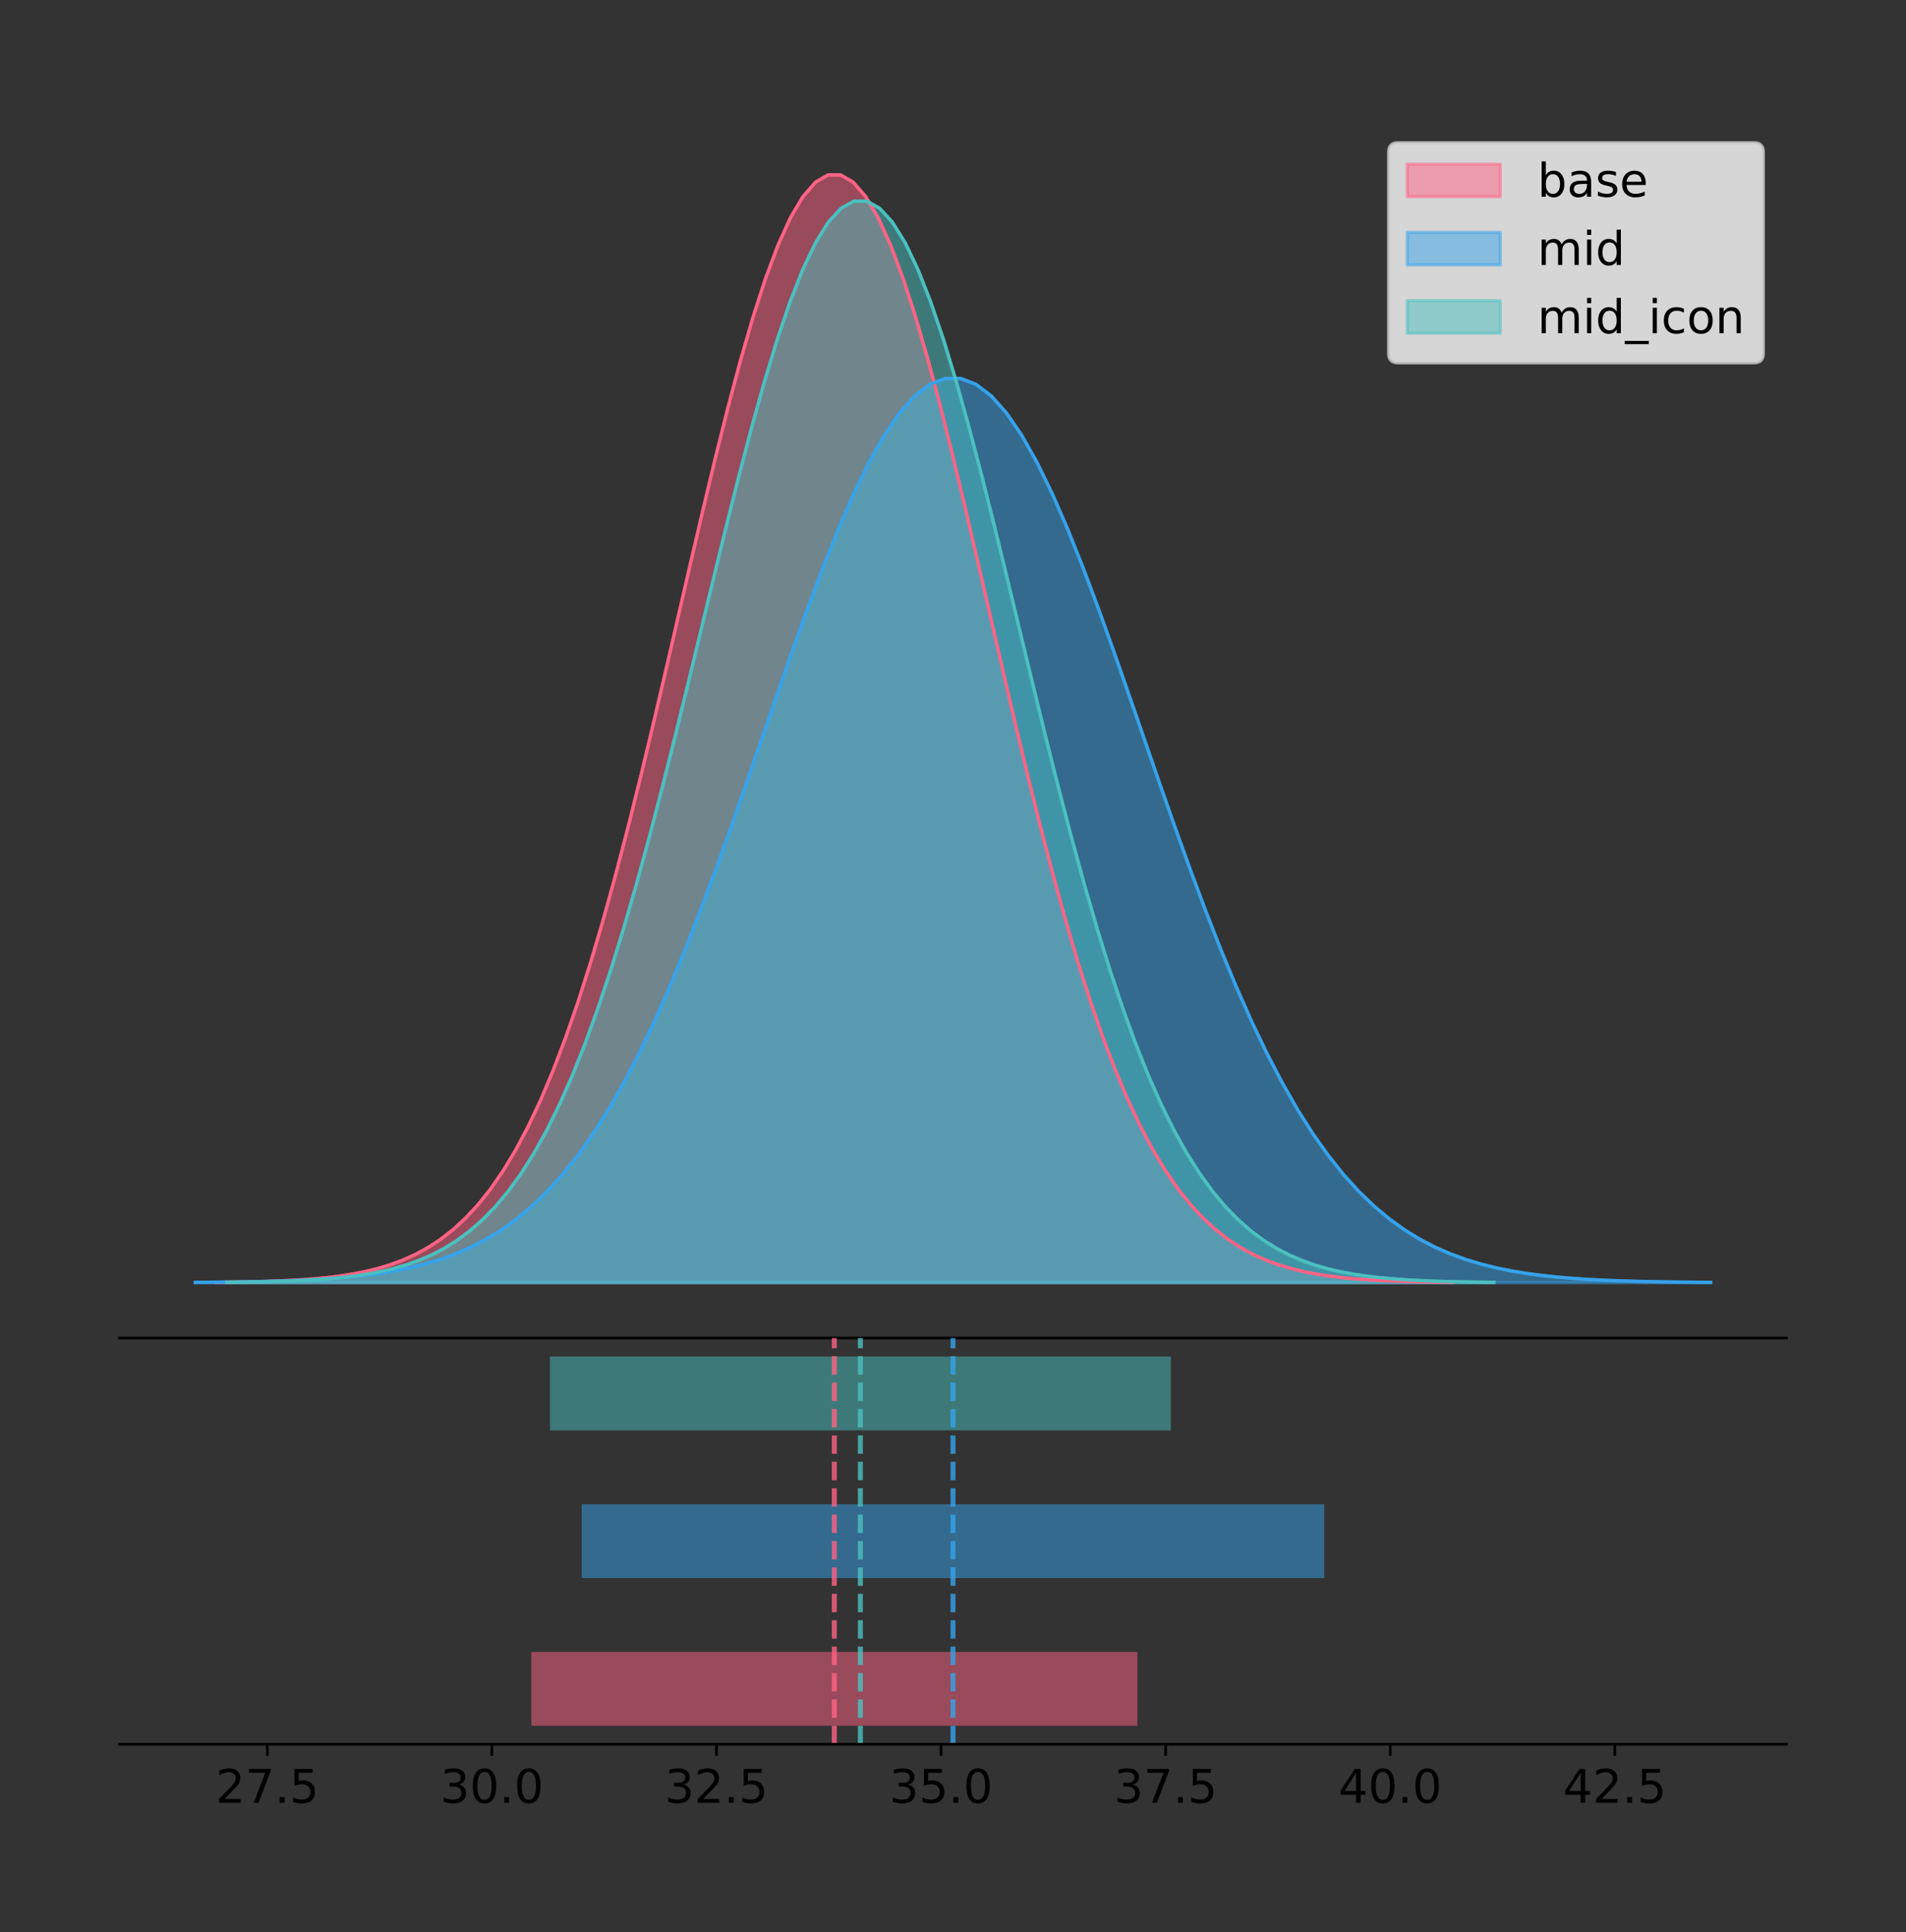 <?xml version="1.0" encoding="utf-8" standalone="no"?>
<!DOCTYPE svg PUBLIC "-//W3C//DTD SVG 1.1//EN"
  "http://www.w3.org/Graphics/SVG/1.1/DTD/svg11.dtd">
<!-- Created with matplotlib (https://matplotlib.org/) -->
<svg height="581.789pt" version="1.1" viewBox="0 0 574.2 581.789" width="574.2pt" xmlns="http://www.w3.org/2000/svg" xmlns:xlink="http://www.w3.org/1999/xlink">
 <rect x="0" y="0" width="574.2" height="581.789" fill="#333333" stroke="none"/>
 <defs>
  <style type="text/css">
*{stroke-linecap:butt;stroke-linejoin:round;}
  </style>
 </defs>
 <g id="figure_1">
  <g id="patch_1">
   <path d="M 0 581.789 
L 574.2 581.789 
L 574.2 0 
L 0 0 
z
" style="fill:none;"/>
  </g>
  <g id="axes_1">
   <g id="patch_2">
    <path d="M 36 402.93 
L 538.2 402.93 
L 538.2 36 
L 36 36 
z
" style="fill:none;"/>
   </g>
   <g id="PolyCollection_1">
    <defs>
     <path d="M 65.009 -195.538 
L 65.009 -195.65 
L 68.773 -195.692 
L 72.538 -195.749 
L 76.302 -195.825 
L 80.066 -195.925 
L 83.831 -196.058 
L 87.595 -196.23 
L 91.36 -196.455 
L 95.124 -196.744 
L 98.888 -197.115 
L 102.653 -197.585 
L 106.417 -198.179 
L 110.182 -198.923 
L 113.946 -199.848 
L 117.711 -200.99 
L 121.475 -202.39 
L 125.239 -204.093 
L 129.004 -206.151 
L 132.768 -208.617 
L 136.533 -211.552 
L 140.297 -215.017 
L 144.062 -219.078 
L 147.826 -223.801 
L 151.59 -229.25 
L 155.355 -235.488 
L 159.119 -242.572 
L 162.884 -250.552 
L 166.648 -259.468 
L 170.412 -269.344 
L 174.177 -280.192 
L 177.941 -292.002 
L 181.706 -304.744 
L 185.47 -318.365 
L 189.235 -332.786 
L 192.999 -347.901 
L 196.763 -363.58 
L 200.528 -379.667 
L 204.292 -395.98 
L 208.057 -412.318 
L 211.821 -428.462 
L 215.586 -444.18 
L 219.35 -459.23 
L 223.114 -473.372 
L 226.879 -486.366 
L 230.643 -497.987 
L 234.408 -508.025 
L 238.172 -516.294 
L 241.936 -522.64 
L 245.701 -526.94 
L 249.465 -529.111 
L 253.23 -529.111 
L 256.994 -526.94 
L 260.759 -522.64 
L 264.523 -516.294 
L 268.287 -508.025 
L 272.052 -497.987 
L 275.816 -486.366 
L 279.581 -473.372 
L 283.345 -459.23 
L 287.11 -444.18 
L 290.874 -428.462 
L 294.638 -412.318 
L 298.403 -395.98 
L 302.167 -379.667 
L 305.932 -363.58 
L 309.696 -347.901 
L 313.46 -332.786 
L 317.225 -318.365 
L 320.989 -304.744 
L 324.754 -292.002 
L 328.518 -280.192 
L 332.283 -269.344 
L 336.047 -259.468 
L 339.811 -250.552 
L 343.576 -242.572 
L 347.34 -235.488 
L 351.105 -229.25 
L 354.869 -223.801 
L 358.634 -219.078 
L 362.398 -215.017 
L 366.162 -211.552 
L 369.927 -208.617 
L 373.691 -206.151 
L 377.456 -204.093 
L 381.22 -202.39 
L 384.984 -200.99 
L 388.749 -199.848 
L 392.513 -198.923 
L 396.278 -198.179 
L 400.042 -197.585 
L 403.807 -197.115 
L 407.571 -196.744 
L 411.335 -196.455 
L 415.1 -196.23 
L 418.864 -196.058 
L 422.629 -195.925 
L 426.393 -195.825 
L 430.158 -195.749 
L 433.922 -195.692 
L 437.686 -195.65 
L 437.686 -195.538 
L 437.686 -195.538 
L 433.922 -195.538 
L 430.158 -195.538 
L 426.393 -195.538 
L 422.629 -195.538 
L 418.864 -195.538 
L 415.1 -195.538 
L 411.335 -195.538 
L 407.571 -195.538 
L 403.807 -195.538 
L 400.042 -195.538 
L 396.278 -195.538 
L 392.513 -195.538 
L 388.749 -195.538 
L 384.984 -195.538 
L 381.22 -195.538 
L 377.456 -195.538 
L 373.691 -195.538 
L 369.927 -195.538 
L 366.162 -195.538 
L 362.398 -195.538 
L 358.634 -195.538 
L 354.869 -195.538 
L 351.105 -195.538 
L 347.34 -195.538 
L 343.576 -195.538 
L 339.811 -195.538 
L 336.047 -195.538 
L 332.283 -195.538 
L 328.518 -195.538 
L 324.754 -195.538 
L 320.989 -195.538 
L 317.225 -195.538 
L 313.46 -195.538 
L 309.696 -195.538 
L 305.932 -195.538 
L 302.167 -195.538 
L 298.403 -195.538 
L 294.638 -195.538 
L 290.874 -195.538 
L 287.11 -195.538 
L 283.345 -195.538 
L 279.581 -195.538 
L 275.816 -195.538 
L 272.052 -195.538 
L 268.287 -195.538 
L 264.523 -195.538 
L 260.759 -195.538 
L 256.994 -195.538 
L 253.23 -195.538 
L 249.465 -195.538 
L 245.701 -195.538 
L 241.936 -195.538 
L 238.172 -195.538 
L 234.408 -195.538 
L 230.643 -195.538 
L 226.879 -195.538 
L 223.114 -195.538 
L 219.35 -195.538 
L 215.586 -195.538 
L 211.821 -195.538 
L 208.057 -195.538 
L 204.292 -195.538 
L 200.528 -195.538 
L 196.763 -195.538 
L 192.999 -195.538 
L 189.235 -195.538 
L 185.47 -195.538 
L 181.706 -195.538 
L 177.941 -195.538 
L 174.177 -195.538 
L 170.412 -195.538 
L 166.648 -195.538 
L 162.884 -195.538 
L 159.119 -195.538 
L 155.355 -195.538 
L 151.59 -195.538 
L 147.826 -195.538 
L 144.062 -195.538 
L 140.297 -195.538 
L 136.533 -195.538 
L 132.768 -195.538 
L 129.004 -195.538 
L 125.239 -195.538 
L 121.475 -195.538 
L 117.711 -195.538 
L 113.946 -195.538 
L 110.182 -195.538 
L 106.417 -195.538 
L 102.653 -195.538 
L 98.888 -195.538 
L 95.124 -195.538 
L 91.36 -195.538 
L 87.595 -195.538 
L 83.831 -195.538 
L 80.066 -195.538 
L 76.302 -195.538 
L 72.538 -195.538 
L 68.773 -195.538 
L 65.009 -195.538 
z
" id="ma0e407699a" style="stroke:#ff6384;stroke-opacity:0.5;"/>
    </defs>
    <g clip-path="url(#pbd4c3dfcfc)">
     <use style="fill:#ff6384;fill-opacity:0.5;stroke:#ff6384;stroke-opacity:0.5;" x="0" xlink:href="#ma0e407699a" y="581.789"/>
    </g>
   </g>
   <g id="PolyCollection_2">
    <defs>
     <path d="M 58.827 -195.538 
L 58.827 -195.629 
L 63.439 -195.664 
L 68.05 -195.71 
L 72.662 -195.772 
L 77.274 -195.854 
L 81.885 -195.962 
L 86.497 -196.103 
L 91.108 -196.287 
L 95.72 -196.523 
L 100.331 -196.825 
L 104.943 -197.209 
L 109.555 -197.694 
L 114.166 -198.301 
L 118.778 -199.056 
L 123.389 -199.989 
L 128.001 -201.131 
L 132.612 -202.522 
L 137.224 -204.201 
L 141.836 -206.214 
L 146.447 -208.61 
L 151.059 -211.439 
L 155.67 -214.754 
L 160.282 -218.609 
L 164.893 -223.057 
L 169.505 -228.149 
L 174.117 -233.932 
L 178.728 -240.446 
L 183.34 -247.724 
L 187.951 -255.786 
L 192.563 -264.641 
L 197.174 -274.282 
L 201.786 -284.683 
L 206.398 -295.802 
L 211.009 -307.573 
L 215.621 -319.912 
L 220.232 -332.711 
L 224.844 -345.842 
L 229.455 -359.159 
L 234.067 -372.496 
L 238.679 -385.674 
L 243.29 -398.504 
L 247.902 -410.79 
L 252.513 -422.333 
L 257.125 -432.941 
L 261.736 -442.427 
L 266.348 -450.621 
L 270.96 -457.371 
L 275.571 -462.551 
L 280.183 -466.061 
L 284.794 -467.833 
L 289.406 -467.833 
L 294.017 -466.061 
L 298.629 -462.551 
L 303.24 -457.371 
L 307.852 -450.621 
L 312.464 -442.427 
L 317.075 -432.941 
L 321.687 -422.333 
L 326.298 -410.79 
L 330.91 -398.504 
L 335.521 -385.674 
L 340.133 -372.496 
L 344.745 -359.159 
L 349.356 -345.842 
L 353.968 -332.711 
L 358.579 -319.912 
L 363.191 -307.573 
L 367.802 -295.802 
L 372.414 -284.683 
L 377.026 -274.282 
L 381.637 -264.641 
L 386.249 -255.786 
L 390.86 -247.724 
L 395.472 -240.446 
L 400.083 -233.932 
L 404.695 -228.149 
L 409.307 -223.057 
L 413.918 -218.609 
L 418.53 -214.754 
L 423.141 -211.439 
L 427.753 -208.61 
L 432.364 -206.214 
L 436.976 -204.201 
L 441.588 -202.522 
L 446.199 -201.131 
L 450.811 -199.989 
L 455.422 -199.056 
L 460.034 -198.301 
L 464.645 -197.694 
L 469.257 -197.209 
L 473.869 -196.825 
L 478.48 -196.523 
L 483.092 -196.287 
L 487.703 -196.103 
L 492.315 -195.962 
L 496.926 -195.854 
L 501.538 -195.772 
L 506.15 -195.71 
L 510.761 -195.664 
L 515.373 -195.629 
L 515.373 -195.538 
L 515.373 -195.538 
L 510.761 -195.538 
L 506.15 -195.538 
L 501.538 -195.538 
L 496.926 -195.538 
L 492.315 -195.538 
L 487.703 -195.538 
L 483.092 -195.538 
L 478.48 -195.538 
L 473.869 -195.538 
L 469.257 -195.538 
L 464.645 -195.538 
L 460.034 -195.538 
L 455.422 -195.538 
L 450.811 -195.538 
L 446.199 -195.538 
L 441.588 -195.538 
L 436.976 -195.538 
L 432.364 -195.538 
L 427.753 -195.538 
L 423.141 -195.538 
L 418.53 -195.538 
L 413.918 -195.538 
L 409.307 -195.538 
L 404.695 -195.538 
L 400.083 -195.538 
L 395.472 -195.538 
L 390.86 -195.538 
L 386.249 -195.538 
L 381.637 -195.538 
L 377.026 -195.538 
L 372.414 -195.538 
L 367.802 -195.538 
L 363.191 -195.538 
L 358.579 -195.538 
L 353.968 -195.538 
L 349.356 -195.538 
L 344.745 -195.538 
L 340.133 -195.538 
L 335.521 -195.538 
L 330.91 -195.538 
L 326.298 -195.538 
L 321.687 -195.538 
L 317.075 -195.538 
L 312.464 -195.538 
L 307.852 -195.538 
L 303.24 -195.538 
L 298.629 -195.538 
L 294.017 -195.538 
L 289.406 -195.538 
L 284.794 -195.538 
L 280.183 -195.538 
L 275.571 -195.538 
L 270.96 -195.538 
L 266.348 -195.538 
L 261.736 -195.538 
L 257.125 -195.538 
L 252.513 -195.538 
L 247.902 -195.538 
L 243.29 -195.538 
L 238.679 -195.538 
L 234.067 -195.538 
L 229.455 -195.538 
L 224.844 -195.538 
L 220.232 -195.538 
L 215.621 -195.538 
L 211.009 -195.538 
L 206.398 -195.538 
L 201.786 -195.538 
L 197.174 -195.538 
L 192.563 -195.538 
L 187.951 -195.538 
L 183.34 -195.538 
L 178.728 -195.538 
L 174.117 -195.538 
L 169.505 -195.538 
L 164.893 -195.538 
L 160.282 -195.538 
L 155.67 -195.538 
L 151.059 -195.538 
L 146.447 -195.538 
L 141.836 -195.538 
L 137.224 -195.538 
L 132.612 -195.538 
L 128.001 -195.538 
L 123.389 -195.538 
L 118.778 -195.538 
L 114.166 -195.538 
L 109.555 -195.538 
L 104.943 -195.538 
L 100.331 -195.538 
L 95.72 -195.538 
L 91.108 -195.538 
L 86.497 -195.538 
L 81.885 -195.538 
L 77.274 -195.538 
L 72.662 -195.538 
L 68.05 -195.538 
L 63.439 -195.538 
L 58.827 -195.538 
z
" id="m4ca0623f8b" style="stroke:#36a2eb;stroke-opacity:0.5;"/>
    </defs>
    <g clip-path="url(#pbd4c3dfcfc)">
     <use style="fill:#36a2eb;fill-opacity:0.5;stroke:#36a2eb;stroke-opacity:0.5;" x="0" xlink:href="#m4ca0623f8b" y="581.789"/>
    </g>
   </g>
   <g id="PolyCollection_3">
    <defs>
     <path d="M 68.328 -195.538 
L 68.328 -195.647 
L 72.184 -195.689 
L 76.04 -195.744 
L 79.896 -195.818 
L 83.751 -195.916 
L 87.607 -196.045 
L 91.463 -196.214 
L 95.319 -196.433 
L 99.175 -196.716 
L 103.03 -197.077 
L 106.886 -197.537 
L 110.742 -198.116 
L 114.598 -198.843 
L 118.454 -199.746 
L 122.309 -200.861 
L 126.165 -202.228 
L 130.021 -203.891 
L 133.877 -205.899 
L 137.733 -208.307 
L 141.588 -211.172 
L 145.444 -214.555 
L 149.3 -218.52 
L 153.156 -223.131 
L 157.012 -228.451 
L 160.867 -234.541 
L 164.723 -241.458 
L 168.579 -249.249 
L 172.435 -257.953 
L 176.291 -267.595 
L 180.146 -278.186 
L 184.002 -289.716 
L 187.858 -302.156 
L 191.714 -315.454 
L 195.57 -329.533 
L 199.425 -344.29 
L 203.281 -359.598 
L 207.137 -375.303 
L 210.993 -391.23 
L 214.849 -407.181 
L 218.704 -422.942 
L 222.56 -438.287 
L 226.416 -452.981 
L 230.272 -466.787 
L 234.128 -479.474 
L 237.983 -490.819 
L 241.839 -500.619 
L 245.695 -508.693 
L 249.551 -514.888 
L 253.407 -519.086 
L 257.262 -521.205 
L 261.118 -521.205 
L 264.974 -519.086 
L 268.83 -514.888 
L 272.686 -508.693 
L 276.541 -500.619 
L 280.397 -490.819 
L 284.253 -479.474 
L 288.109 -466.787 
L 291.965 -452.981 
L 295.82 -438.287 
L 299.676 -422.942 
L 303.532 -407.181 
L 307.388 -391.23 
L 311.244 -375.303 
L 315.099 -359.598 
L 318.955 -344.29 
L 322.811 -329.533 
L 326.667 -315.454 
L 330.523 -302.156 
L 334.378 -289.716 
L 338.234 -278.186 
L 342.09 -267.595 
L 345.946 -257.953 
L 349.802 -249.249 
L 353.657 -241.458 
L 357.513 -234.541 
L 361.369 -228.451 
L 365.225 -223.131 
L 369.081 -218.52 
L 372.936 -214.555 
L 376.792 -211.172 
L 380.648 -208.307 
L 384.504 -205.899 
L 388.36 -203.891 
L 392.215 -202.228 
L 396.071 -200.861 
L 399.927 -199.746 
L 403.783 -198.843 
L 407.639 -198.116 
L 411.494 -197.537 
L 415.35 -197.077 
L 419.206 -196.716 
L 423.062 -196.433 
L 426.918 -196.214 
L 430.773 -196.045 
L 434.629 -195.916 
L 438.485 -195.818 
L 442.341 -195.744 
L 446.197 -195.689 
L 450.052 -195.647 
L 450.052 -195.538 
L 450.052 -195.538 
L 446.197 -195.538 
L 442.341 -195.538 
L 438.485 -195.538 
L 434.629 -195.538 
L 430.773 -195.538 
L 426.918 -195.538 
L 423.062 -195.538 
L 419.206 -195.538 
L 415.35 -195.538 
L 411.494 -195.538 
L 407.639 -195.538 
L 403.783 -195.538 
L 399.927 -195.538 
L 396.071 -195.538 
L 392.215 -195.538 
L 388.36 -195.538 
L 384.504 -195.538 
L 380.648 -195.538 
L 376.792 -195.538 
L 372.936 -195.538 
L 369.081 -195.538 
L 365.225 -195.538 
L 361.369 -195.538 
L 357.513 -195.538 
L 353.657 -195.538 
L 349.802 -195.538 
L 345.946 -195.538 
L 342.09 -195.538 
L 338.234 -195.538 
L 334.378 -195.538 
L 330.523 -195.538 
L 326.667 -195.538 
L 322.811 -195.538 
L 318.955 -195.538 
L 315.099 -195.538 
L 311.244 -195.538 
L 307.388 -195.538 
L 303.532 -195.538 
L 299.676 -195.538 
L 295.82 -195.538 
L 291.965 -195.538 
L 288.109 -195.538 
L 284.253 -195.538 
L 280.397 -195.538 
L 276.541 -195.538 
L 272.686 -195.538 
L 268.83 -195.538 
L 264.974 -195.538 
L 261.118 -195.538 
L 257.262 -195.538 
L 253.407 -195.538 
L 249.551 -195.538 
L 245.695 -195.538 
L 241.839 -195.538 
L 237.983 -195.538 
L 234.128 -195.538 
L 230.272 -195.538 
L 226.416 -195.538 
L 222.56 -195.538 
L 218.704 -195.538 
L 214.849 -195.538 
L 210.993 -195.538 
L 207.137 -195.538 
L 203.281 -195.538 
L 199.425 -195.538 
L 195.57 -195.538 
L 191.714 -195.538 
L 187.858 -195.538 
L 184.002 -195.538 
L 180.146 -195.538 
L 176.291 -195.538 
L 172.435 -195.538 
L 168.579 -195.538 
L 164.723 -195.538 
L 160.867 -195.538 
L 157.012 -195.538 
L 153.156 -195.538 
L 149.3 -195.538 
L 145.444 -195.538 
L 141.588 -195.538 
L 137.733 -195.538 
L 133.877 -195.538 
L 130.021 -195.538 
L 126.165 -195.538 
L 122.309 -195.538 
L 118.454 -195.538 
L 114.598 -195.538 
L 110.742 -195.538 
L 106.886 -195.538 
L 103.03 -195.538 
L 99.175 -195.538 
L 95.319 -195.538 
L 91.463 -195.538 
L 87.607 -195.538 
L 83.751 -195.538 
L 79.896 -195.538 
L 76.04 -195.538 
L 72.184 -195.538 
L 68.328 -195.538 
z
" id="m6ab5bd10f2" style="stroke:#4bc0c0;stroke-opacity:0.5;"/>
    </defs>
    <g clip-path="url(#pbd4c3dfcfc)">
     <use style="fill:#4bc0c0;fill-opacity:0.5;stroke:#4bc0c0;stroke-opacity:0.5;" x="0" xlink:href="#m6ab5bd10f2" y="581.789"/>
    </g>
   </g>
   <g id="line2d_1">
    <path clip-path="url(#pbd4c3dfcfc)" d="M 65.009 386.139 
L 68.773 386.097 
L 72.538 386.04 
L 76.302 385.965 
L 80.066 385.864 
L 83.831 385.732 
L 87.595 385.559 
L 91.36 385.334 
L 95.124 385.045 
L 98.888 384.675 
L 102.653 384.204 
L 106.417 383.61 
L 110.182 382.867 
L 113.946 381.941 
L 117.711 380.799 
L 121.475 379.399 
L 125.239 377.696 
L 129.004 375.639 
L 132.768 373.172 
L 136.533 370.238 
L 140.297 366.772 
L 144.062 362.711 
L 147.826 357.989 
L 151.59 352.539 
L 155.355 346.301 
L 159.119 339.217 
L 162.884 331.237 
L 166.648 322.322 
L 170.412 312.445 
L 174.177 301.597 
L 177.941 289.787 
L 181.706 277.045 
L 185.47 263.424 
L 189.235 249.004 
L 192.999 233.888 
L 196.763 218.209 
L 200.528 202.123 
L 204.292 185.809 
L 208.057 169.471 
L 211.821 153.327 
L 215.586 137.61 
L 219.35 122.559 
L 223.114 108.418 
L 226.879 95.423 
L 230.643 83.803 
L 234.408 73.765 
L 238.172 65.495 
L 241.936 59.15 
L 245.701 54.85 
L 249.465 52.679 
L 253.23 52.679 
L 256.994 54.85 
L 260.759 59.15 
L 264.523 65.495 
L 268.287 73.765 
L 272.052 83.803 
L 275.816 95.423 
L 279.581 108.418 
L 283.345 122.559 
L 287.11 137.61 
L 290.874 153.327 
L 294.638 169.471 
L 298.403 185.809 
L 302.167 202.123 
L 305.932 218.209 
L 309.696 233.888 
L 313.46 249.004 
L 317.225 263.424 
L 320.989 277.045 
L 324.754 289.787 
L 328.518 301.597 
L 332.283 312.445 
L 336.047 322.322 
L 339.811 331.237 
L 343.576 339.217 
L 347.34 346.301 
L 351.105 352.539 
L 354.869 357.989 
L 358.634 362.711 
L 362.398 366.772 
L 366.162 370.238 
L 369.927 373.172 
L 373.691 375.639 
L 377.456 377.696 
L 381.22 379.399 
L 384.984 380.799 
L 388.749 381.941 
L 392.513 382.867 
L 396.278 383.61 
L 400.042 384.204 
L 403.807 384.675 
L 407.571 385.045 
L 411.335 385.334 
L 415.1 385.559 
L 418.864 385.732 
L 422.629 385.864 
L 426.393 385.965 
L 430.158 386.04 
L 433.922 386.097 
L 437.686 386.139 
" style="fill:none;stroke:#ff6384;stroke-linecap:square;"/>
   </g>
   <g id="line2d_2">
    <path clip-path="url(#pbd4c3dfcfc)" d="M 58.827 386.16 
L 63.439 386.125 
L 68.05 386.079 
L 72.662 386.017 
L 77.274 385.935 
L 81.885 385.827 
L 86.497 385.686 
L 91.108 385.503 
L 95.72 385.267 
L 100.331 384.964 
L 104.943 384.58 
L 109.555 384.095 
L 114.166 383.488 
L 118.778 382.733 
L 123.389 381.801 
L 128.001 380.658 
L 132.612 379.268 
L 137.224 377.588 
L 141.836 375.575 
L 146.447 373.18 
L 151.059 370.351 
L 155.67 367.036 
L 160.282 363.181 
L 164.893 358.732 
L 169.505 353.64 
L 174.117 347.857 
L 178.728 341.343 
L 183.34 334.066 
L 187.951 326.003 
L 192.563 317.148 
L 197.174 307.508 
L 201.786 297.106 
L 206.398 285.988 
L 211.009 274.216 
L 215.621 261.877 
L 220.232 249.078 
L 224.844 235.947 
L 229.455 222.631 
L 234.067 209.294 
L 238.679 196.115 
L 243.29 183.285 
L 247.902 171 
L 252.513 159.456 
L 257.125 148.849 
L 261.736 139.363 
L 266.348 131.169 
L 270.96 124.418 
L 275.571 119.239 
L 280.183 115.729 
L 284.794 113.956 
L 289.406 113.956 
L 294.017 115.729 
L 298.629 119.239 
L 303.24 124.418 
L 307.852 131.169 
L 312.464 139.363 
L 317.075 148.849 
L 321.687 159.456 
L 326.298 171 
L 330.91 183.285 
L 335.521 196.115 
L 340.133 209.294 
L 344.745 222.631 
L 349.356 235.947 
L 353.968 249.078 
L 358.579 261.877 
L 363.191 274.216 
L 367.802 285.988 
L 372.414 297.106 
L 377.026 307.508 
L 381.637 317.148 
L 386.249 326.003 
L 390.86 334.066 
L 395.472 341.343 
L 400.083 347.857 
L 404.695 353.64 
L 409.307 358.732 
L 413.918 363.181 
L 418.53 367.036 
L 423.141 370.351 
L 427.753 373.18 
L 432.364 375.575 
L 436.976 377.588 
L 441.588 379.268 
L 446.199 380.658 
L 450.811 381.801 
L 455.422 382.733 
L 460.034 383.488 
L 464.645 384.095 
L 469.257 384.58 
L 473.869 384.964 
L 478.48 385.267 
L 483.092 385.503 
L 487.703 385.686 
L 492.315 385.827 
L 496.926 385.935 
L 501.538 386.017 
L 506.15 386.079 
L 510.761 386.125 
L 515.373 386.16 
" style="fill:none;stroke:#36a2eb;stroke-linecap:square;"/>
   </g>
   <g id="line2d_3">
    <path clip-path="url(#pbd4c3dfcfc)" d="M 68.328 386.142 
L 72.184 386.101 
L 76.04 386.045 
L 79.896 385.971 
L 83.751 385.873 
L 87.607 385.744 
L 91.463 385.575 
L 95.319 385.356 
L 99.175 385.074 
L 103.03 384.712 
L 106.886 384.253 
L 110.742 383.673 
L 114.598 382.947 
L 118.454 382.044 
L 122.309 380.929 
L 126.165 379.562 
L 130.021 377.899 
L 133.877 375.89 
L 137.733 373.482 
L 141.588 370.617 
L 145.444 367.234 
L 149.3 363.269 
L 153.156 358.659 
L 157.012 353.338 
L 160.867 347.248 
L 164.723 340.332 
L 168.579 332.541 
L 172.435 323.837 
L 176.291 314.194 
L 180.146 303.604 
L 184.002 292.073 
L 187.858 279.633 
L 191.714 266.335 
L 195.57 252.256 
L 199.425 237.499 
L 203.281 222.191 
L 207.137 206.486 
L 210.993 190.56 
L 214.849 174.609 
L 218.704 158.847 
L 222.56 143.502 
L 226.416 128.808 
L 230.272 115.002 
L 234.128 102.316 
L 237.983 90.97 
L 241.839 81.17 
L 245.695 73.097 
L 249.551 66.902 
L 253.407 62.704 
L 257.262 60.584 
L 261.118 60.584 
L 264.974 62.704 
L 268.83 66.902 
L 272.686 73.097 
L 276.541 81.17 
L 280.397 90.97 
L 284.253 102.316 
L 288.109 115.002 
L 291.965 128.808 
L 295.82 143.502 
L 299.676 158.847 
L 303.532 174.609 
L 307.388 190.56 
L 311.244 206.486 
L 315.099 222.191 
L 318.955 237.499 
L 322.811 252.256 
L 326.667 266.335 
L 330.523 279.633 
L 334.378 292.073 
L 338.234 303.604 
L 342.09 314.194 
L 345.946 323.837 
L 349.802 332.541 
L 353.657 340.332 
L 357.513 347.248 
L 361.369 353.338 
L 365.225 358.659 
L 369.081 363.269 
L 372.936 367.234 
L 376.792 370.617 
L 380.648 373.482 
L 384.504 375.89 
L 388.36 377.899 
L 392.215 379.562 
L 396.071 380.929 
L 399.927 382.044 
L 403.783 382.947 
L 407.639 383.673 
L 411.494 384.253 
L 415.35 384.712 
L 419.206 385.074 
L 423.062 385.356 
L 426.918 385.575 
L 430.773 385.744 
L 434.629 385.873 
L 438.485 385.971 
L 442.341 386.045 
L 446.197 386.101 
L 450.052 386.142 
" style="fill:none;stroke:#4bc0c0;stroke-linecap:square;"/>
   </g>
   <g id="patch_3">
    <path d="M 36 402.93 
L 538.2 402.93 
" style="fill:none;stroke:#000000;stroke-linecap:square;stroke-linejoin:miter;stroke-width:0.8;"/>
   </g>
   <g id="legend_1">
    <g id="patch_4">
     <path d="M 421.16 109.237 
L 528.4 109.237 
Q 531.2 109.237 531.2 106.438 
L 531.2 45.8 
Q 531.2 43 528.4 43 
L 421.16 43 
Q 418.36 43 418.36 45.8 
L 418.36 106.438 
Q 418.36 109.237 421.16 109.237 
z
" style="fill:#ffffff;opacity:0.8;stroke:#cccccc;stroke-linejoin:miter;"/>
    </g>
    <g id="patch_5">
     <path d="M 423.96 59.238 
L 451.96 59.238 
L 451.96 49.438 
L 423.96 49.438 
z
" style="fill:#ff6384;opacity:0.5;stroke:#ff6384;stroke-linejoin:miter;"/>
    </g>
    <g id="text_1">
     <!-- base -->
     <defs>
      <path d="M 48.688 27.297 
Q 48.688 37.203 44.609 42.844 
Q 40.531 48.484 33.406 48.484 
Q 26.266 48.484 22.188 42.844 
Q 18.109 37.203 18.109 27.297 
Q 18.109 17.391 22.188 11.75 
Q 26.266 6.109 33.406 6.109 
Q 40.531 6.109 44.609 11.75 
Q 48.688 17.391 48.688 27.297 
z
M 18.109 46.391 
Q 20.953 51.266 25.266 53.625 
Q 29.594 56 35.594 56 
Q 45.562 56 51.781 48.094 
Q 58.016 40.188 58.016 27.297 
Q 58.016 14.406 51.781 6.484 
Q 45.562 -1.422 35.594 -1.422 
Q 29.594 -1.422 25.266 0.953 
Q 20.953 3.328 18.109 8.203 
L 18.109 0 
L 9.078 0 
L 9.078 75.984 
L 18.109 75.984 
z
" id="DejaVuSans-98"/>
      <path d="M 34.281 27.484 
Q 23.391 27.484 19.188 25 
Q 14.984 22.516 14.984 16.5 
Q 14.984 11.719 18.141 8.906 
Q 21.297 6.109 26.703 6.109 
Q 34.188 6.109 38.703 11.406 
Q 43.219 16.703 43.219 25.484 
L 43.219 27.484 
z
M 52.203 31.203 
L 52.203 0 
L 43.219 0 
L 43.219 8.297 
Q 40.141 3.328 35.547 0.953 
Q 30.953 -1.422 24.312 -1.422 
Q 15.922 -1.422 10.953 3.297 
Q 6 8.016 6 15.922 
Q 6 25.141 12.172 29.828 
Q 18.359 34.516 30.609 34.516 
L 43.219 34.516 
L 43.219 35.406 
Q 43.219 41.609 39.141 45 
Q 35.062 48.391 27.688 48.391 
Q 23 48.391 18.547 47.266 
Q 14.109 46.141 10.016 43.891 
L 10.016 52.203 
Q 14.938 54.109 19.578 55.047 
Q 24.219 56 28.609 56 
Q 40.484 56 46.344 49.844 
Q 52.203 43.703 52.203 31.203 
z
" id="DejaVuSans-97"/>
      <path d="M 44.281 53.078 
L 44.281 44.578 
Q 40.484 46.531 36.375 47.5 
Q 32.281 48.484 27.875 48.484 
Q 21.188 48.484 17.844 46.438 
Q 14.5 44.391 14.5 40.281 
Q 14.5 37.156 16.891 35.375 
Q 19.281 33.594 26.516 31.984 
L 29.594 31.297 
Q 39.156 29.25 43.188 25.516 
Q 47.219 21.781 47.219 15.094 
Q 47.219 7.469 41.188 3.016 
Q 35.156 -1.422 24.609 -1.422 
Q 20.219 -1.422 15.453 -0.562 
Q 10.688 0.297 5.422 2 
L 5.422 11.281 
Q 10.406 8.688 15.234 7.391 
Q 20.062 6.109 24.812 6.109 
Q 31.156 6.109 34.562 8.281 
Q 37.984 10.453 37.984 14.406 
Q 37.984 18.062 35.516 20.016 
Q 33.062 21.969 24.703 23.781 
L 21.578 24.516 
Q 13.234 26.266 9.516 29.906 
Q 5.812 33.547 5.812 39.891 
Q 5.812 47.609 11.281 51.797 
Q 16.75 56 26.812 56 
Q 31.781 56 36.172 55.266 
Q 40.578 54.547 44.281 53.078 
z
" id="DejaVuSans-115"/>
      <path d="M 56.203 29.594 
L 56.203 25.203 
L 14.891 25.203 
Q 15.484 15.922 20.484 11.062 
Q 25.484 6.203 34.422 6.203 
Q 39.594 6.203 44.453 7.469 
Q 49.312 8.734 54.109 11.281 
L 54.109 2.781 
Q 49.266 0.734 44.188 -0.344 
Q 39.109 -1.422 33.891 -1.422 
Q 20.797 -1.422 13.156 6.188 
Q 5.516 13.812 5.516 26.812 
Q 5.516 40.234 12.766 48.109 
Q 20.016 56 32.328 56 
Q 43.359 56 49.781 48.891 
Q 56.203 41.797 56.203 29.594 
z
M 47.219 32.234 
Q 47.125 39.594 43.094 43.984 
Q 39.062 48.391 32.422 48.391 
Q 24.906 48.391 20.391 44.141 
Q 15.875 39.891 15.188 32.172 
z
" id="DejaVuSans-101"/>
     </defs>
     <g transform="translate(463.16 59.238)scale(0.14 -0.14)">
      <use xlink:href="#DejaVuSans-98"/>
      <use x="63.477" xlink:href="#DejaVuSans-97"/>
      <use x="124.756" xlink:href="#DejaVuSans-115"/>
      <use x="176.855" xlink:href="#DejaVuSans-101"/>
     </g>
    </g>
    <g id="patch_6">
     <path d="M 423.96 79.787 
L 451.96 79.787 
L 451.96 69.987 
L 423.96 69.987 
z
" style="fill:#36a2eb;opacity:0.5;stroke:#36a2eb;stroke-linejoin:miter;"/>
    </g>
    <g id="text_2">
     <!-- mid -->
     <defs>
      <path d="M 52 44.188 
Q 55.375 50.25 60.062 53.125 
Q 64.75 56 71.094 56 
Q 79.641 56 84.281 50.016 
Q 88.922 44.047 88.922 33.016 
L 88.922 0 
L 79.891 0 
L 79.891 32.719 
Q 79.891 40.578 77.094 44.375 
Q 74.312 48.188 68.609 48.188 
Q 61.625 48.188 57.562 43.547 
Q 53.516 38.922 53.516 30.906 
L 53.516 0 
L 44.484 0 
L 44.484 32.719 
Q 44.484 40.625 41.703 44.406 
Q 38.922 48.188 33.109 48.188 
Q 26.219 48.188 22.156 43.531 
Q 18.109 38.875 18.109 30.906 
L 18.109 0 
L 9.078 0 
L 9.078 54.688 
L 18.109 54.688 
L 18.109 46.188 
Q 21.188 51.219 25.484 53.609 
Q 29.781 56 35.688 56 
Q 41.656 56 45.828 52.969 
Q 50 49.953 52 44.188 
z
" id="DejaVuSans-109"/>
      <path d="M 9.422 54.688 
L 18.406 54.688 
L 18.406 0 
L 9.422 0 
z
M 9.422 75.984 
L 18.406 75.984 
L 18.406 64.594 
L 9.422 64.594 
z
" id="DejaVuSans-105"/>
      <path d="M 45.406 46.391 
L 45.406 75.984 
L 54.391 75.984 
L 54.391 0 
L 45.406 0 
L 45.406 8.203 
Q 42.578 3.328 38.25 0.953 
Q 33.938 -1.422 27.875 -1.422 
Q 17.969 -1.422 11.734 6.484 
Q 5.516 14.406 5.516 27.297 
Q 5.516 40.188 11.734 48.094 
Q 17.969 56 27.875 56 
Q 33.938 56 38.25 53.625 
Q 42.578 51.266 45.406 46.391 
z
M 14.797 27.297 
Q 14.797 17.391 18.875 11.75 
Q 22.953 6.109 30.078 6.109 
Q 37.203 6.109 41.297 11.75 
Q 45.406 17.391 45.406 27.297 
Q 45.406 37.203 41.297 42.844 
Q 37.203 48.484 30.078 48.484 
Q 22.953 48.484 18.875 42.844 
Q 14.797 37.203 14.797 27.297 
z
" id="DejaVuSans-100"/>
     </defs>
     <g transform="translate(463.16 79.787)scale(0.14 -0.14)">
      <use xlink:href="#DejaVuSans-109"/>
      <use x="97.412" xlink:href="#DejaVuSans-105"/>
      <use x="125.195" xlink:href="#DejaVuSans-100"/>
     </g>
    </g>
    <g id="patch_7">
     <path d="M 423.96 100.337 
L 451.96 100.337 
L 451.96 90.537 
L 423.96 90.537 
z
" style="fill:#4bc0c0;opacity:0.5;stroke:#4bc0c0;stroke-linejoin:miter;"/>
    </g>
    <g id="text_3">
     <!-- mid_icon -->
     <defs>
      <path d="M 50.984 -16.609 
L 50.984 -23.578 
L -0.984 -23.578 
L -0.984 -16.609 
z
" id="DejaVuSans-95"/>
      <path d="M 48.781 52.594 
L 48.781 44.188 
Q 44.969 46.297 41.141 47.344 
Q 37.312 48.391 33.406 48.391 
Q 24.656 48.391 19.812 42.844 
Q 14.984 37.312 14.984 27.297 
Q 14.984 17.281 19.812 11.734 
Q 24.656 6.203 33.406 6.203 
Q 37.312 6.203 41.141 7.25 
Q 44.969 8.297 48.781 10.406 
L 48.781 2.094 
Q 45.016 0.344 40.984 -0.531 
Q 36.969 -1.422 32.422 -1.422 
Q 20.062 -1.422 12.781 6.344 
Q 5.516 14.109 5.516 27.297 
Q 5.516 40.672 12.859 48.328 
Q 20.219 56 33.016 56 
Q 37.156 56 41.109 55.141 
Q 45.062 54.297 48.781 52.594 
z
" id="DejaVuSans-99"/>
      <path d="M 30.609 48.391 
Q 23.391 48.391 19.188 42.75 
Q 14.984 37.109 14.984 27.297 
Q 14.984 17.484 19.156 11.844 
Q 23.344 6.203 30.609 6.203 
Q 37.797 6.203 41.984 11.859 
Q 46.188 17.531 46.188 27.297 
Q 46.188 37.016 41.984 42.703 
Q 37.797 48.391 30.609 48.391 
z
M 30.609 56 
Q 42.328 56 49.016 48.375 
Q 55.719 40.766 55.719 27.297 
Q 55.719 13.875 49.016 6.219 
Q 42.328 -1.422 30.609 -1.422 
Q 18.844 -1.422 12.172 6.219 
Q 5.516 13.875 5.516 27.297 
Q 5.516 40.766 12.172 48.375 
Q 18.844 56 30.609 56 
z
" id="DejaVuSans-111"/>
      <path d="M 54.891 33.016 
L 54.891 0 
L 45.906 0 
L 45.906 32.719 
Q 45.906 40.484 42.875 44.328 
Q 39.844 48.188 33.797 48.188 
Q 26.516 48.188 22.312 43.547 
Q 18.109 38.922 18.109 30.906 
L 18.109 0 
L 9.078 0 
L 9.078 54.688 
L 18.109 54.688 
L 18.109 46.188 
Q 21.344 51.125 25.703 53.562 
Q 30.078 56 35.797 56 
Q 45.219 56 50.047 50.172 
Q 54.891 44.344 54.891 33.016 
z
" id="DejaVuSans-110"/>
     </defs>
     <g transform="translate(463.16 100.337)scale(0.14 -0.14)">
      <use xlink:href="#DejaVuSans-109"/>
      <use x="97.412" xlink:href="#DejaVuSans-105"/>
      <use x="125.195" xlink:href="#DejaVuSans-100"/>
      <use x="188.672" xlink:href="#DejaVuSans-95"/>
      <use x="238.672" xlink:href="#DejaVuSans-105"/>
      <use x="266.455" xlink:href="#DejaVuSans-99"/>
      <use x="321.436" xlink:href="#DejaVuSans-111"/>
      <use x="382.617" xlink:href="#DejaVuSans-110"/>
     </g>
    </g>
   </g>
  </g>
  <g id="axes_2">
   <g id="patch_8">
    <path d="M 36 525.24 
L 538.2 525.24 
L 538.2 402.93 
L 36 402.93 
z
" style="fill:none;"/>
   </g>
   <g id="patch_9">
    <path clip-path="url(#p1065a9742f)" d="M 160.042 519.68 
L 342.654 519.68 
L 342.654 497.442 
L 160.042 497.442 
z
" style="fill:#ff6384;opacity:0.5;"/>
   </g>
   <g id="patch_10">
    <path clip-path="url(#p1065a9742f)" d="M 175.246 475.204 
L 398.954 475.204 
L 398.954 452.966 
L 175.246 452.966 
z
" style="fill:#36a2eb;opacity:0.5;"/>
   </g>
   <g id="patch_11">
    <path clip-path="url(#p1065a9742f)" d="M 165.668 430.728 
L 352.713 430.728 
L 352.713 408.49 
L 165.668 408.49 
z
" style="fill:#4bc0c0;opacity:0.5;"/>
   </g>
   <g id="matplotlib.axis_1">
    <g id="xtick_1">
     <g id="line2d_4">
      <defs>
       <path d="M 0 0 
L 0 3.5 
" id="me3ada3ad5d" style="stroke:#000000;stroke-width:0.8;"/>
      </defs>
      <g>
       <use style="stroke:#000000;stroke-width:0.8;" x="80.536" xlink:href="#me3ada3ad5d" y="525.24"/>
      </g>
     </g>
     <g id="text_4">
      <!-- 27.5 -->
      <defs>
       <path d="M 19.188 8.297 
L 53.609 8.297 
L 53.609 0 
L 7.328 0 
L 7.328 8.297 
Q 12.938 14.109 22.625 23.891 
Q 32.328 33.688 34.812 36.531 
Q 39.547 41.844 41.422 45.531 
Q 43.312 49.219 43.312 52.781 
Q 43.312 58.594 39.234 62.25 
Q 35.156 65.922 28.609 65.922 
Q 23.969 65.922 18.812 64.312 
Q 13.672 62.703 7.812 59.422 
L 7.812 69.391 
Q 13.766 71.781 18.938 73 
Q 24.125 74.219 28.422 74.219 
Q 39.75 74.219 46.484 68.547 
Q 53.219 62.891 53.219 53.422 
Q 53.219 48.922 51.531 44.891 
Q 49.859 40.875 45.406 35.406 
Q 44.188 33.984 37.641 27.219 
Q 31.109 20.453 19.188 8.297 
z
" id="DejaVuSans-50"/>
       <path d="M 8.203 72.906 
L 55.078 72.906 
L 55.078 68.703 
L 28.609 0 
L 18.312 0 
L 43.219 64.594 
L 8.203 64.594 
z
" id="DejaVuSans-55"/>
       <path d="M 10.688 12.406 
L 21 12.406 
L 21 0 
L 10.688 0 
z
" id="DejaVuSans-46"/>
       <path d="M 10.797 72.906 
L 49.516 72.906 
L 49.516 64.594 
L 19.828 64.594 
L 19.828 46.734 
Q 21.969 47.469 24.109 47.828 
Q 26.266 48.188 28.422 48.188 
Q 40.625 48.188 47.75 41.5 
Q 54.891 34.812 54.891 23.391 
Q 54.891 11.625 47.562 5.094 
Q 40.234 -1.422 26.906 -1.422 
Q 22.312 -1.422 17.547 -0.641 
Q 12.797 0.141 7.719 1.703 
L 7.719 11.625 
Q 12.109 9.234 16.797 8.062 
Q 21.484 6.891 26.703 6.891 
Q 35.156 6.891 40.078 11.328 
Q 45.016 15.766 45.016 23.391 
Q 45.016 31 40.078 35.438 
Q 35.156 39.891 26.703 39.891 
Q 22.75 39.891 18.812 39.016 
Q 14.891 38.141 10.797 36.281 
z
" id="DejaVuSans-53"/>
      </defs>
      <g transform="translate(64.95 542.878)scale(0.14 -0.14)">
       <use xlink:href="#DejaVuSans-50"/>
       <use x="63.623" xlink:href="#DejaVuSans-55"/>
       <use x="127.246" xlink:href="#DejaVuSans-46"/>
       <use x="159.033" xlink:href="#DejaVuSans-53"/>
      </g>
     </g>
    </g>
    <g id="xtick_2">
     <g id="line2d_5">
      <g>
       <use style="stroke:#000000;stroke-width:0.8;" x="148.193" xlink:href="#me3ada3ad5d" y="525.24"/>
      </g>
     </g>
     <g id="text_5">
      <!-- 30.0 -->
      <defs>
       <path d="M 40.578 39.312 
Q 47.656 37.797 51.625 33 
Q 55.609 28.219 55.609 21.188 
Q 55.609 10.406 48.188 4.484 
Q 40.766 -1.422 27.094 -1.422 
Q 22.516 -1.422 17.656 -0.516 
Q 12.797 0.391 7.625 2.203 
L 7.625 11.719 
Q 11.719 9.328 16.594 8.109 
Q 21.484 6.891 26.812 6.891 
Q 36.078 6.891 40.938 10.547 
Q 45.797 14.203 45.797 21.188 
Q 45.797 27.641 41.281 31.266 
Q 36.766 34.906 28.719 34.906 
L 20.219 34.906 
L 20.219 43.016 
L 29.109 43.016 
Q 36.375 43.016 40.234 45.922 
Q 44.094 48.828 44.094 54.297 
Q 44.094 59.906 40.109 62.906 
Q 36.141 65.922 28.719 65.922 
Q 24.656 65.922 20.016 65.031 
Q 15.375 64.156 9.812 62.312 
L 9.812 71.094 
Q 15.438 72.656 20.344 73.438 
Q 25.25 74.219 29.594 74.219 
Q 40.828 74.219 47.359 69.109 
Q 53.906 64.016 53.906 55.328 
Q 53.906 49.266 50.438 45.094 
Q 46.969 40.922 40.578 39.312 
z
" id="DejaVuSans-51"/>
       <path d="M 31.781 66.406 
Q 24.172 66.406 20.328 58.906 
Q 16.5 51.422 16.5 36.375 
Q 16.5 21.391 20.328 13.891 
Q 24.172 6.391 31.781 6.391 
Q 39.453 6.391 43.281 13.891 
Q 47.125 21.391 47.125 36.375 
Q 47.125 51.422 43.281 58.906 
Q 39.453 66.406 31.781 66.406 
z
M 31.781 74.219 
Q 44.047 74.219 50.516 64.516 
Q 56.984 54.828 56.984 36.375 
Q 56.984 17.969 50.516 8.266 
Q 44.047 -1.422 31.781 -1.422 
Q 19.531 -1.422 13.062 8.266 
Q 6.594 17.969 6.594 36.375 
Q 6.594 54.828 13.062 64.516 
Q 19.531 74.219 31.781 74.219 
z
" id="DejaVuSans-48"/>
      </defs>
      <g transform="translate(132.607 542.878)scale(0.14 -0.14)">
       <use xlink:href="#DejaVuSans-51"/>
       <use x="63.623" xlink:href="#DejaVuSans-48"/>
       <use x="127.246" xlink:href="#DejaVuSans-46"/>
       <use x="159.033" xlink:href="#DejaVuSans-48"/>
      </g>
     </g>
    </g>
    <g id="xtick_3">
     <g id="line2d_6">
      <g>
       <use style="stroke:#000000;stroke-width:0.8;" x="215.849" xlink:href="#me3ada3ad5d" y="525.24"/>
      </g>
     </g>
     <g id="text_6">
      <!-- 32.5 -->
      <g transform="translate(200.264 542.878)scale(0.14 -0.14)">
       <use xlink:href="#DejaVuSans-51"/>
       <use x="63.623" xlink:href="#DejaVuSans-50"/>
       <use x="127.246" xlink:href="#DejaVuSans-46"/>
       <use x="159.033" xlink:href="#DejaVuSans-53"/>
      </g>
     </g>
    </g>
    <g id="xtick_4">
     <g id="line2d_7">
      <g>
       <use style="stroke:#000000;stroke-width:0.8;" x="283.506" xlink:href="#me3ada3ad5d" y="525.24"/>
      </g>
     </g>
     <g id="text_7">
      <!-- 35.0 -->
      <g transform="translate(267.92 542.878)scale(0.14 -0.14)">
       <use xlink:href="#DejaVuSans-51"/>
       <use x="63.623" xlink:href="#DejaVuSans-53"/>
       <use x="127.246" xlink:href="#DejaVuSans-46"/>
       <use x="159.033" xlink:href="#DejaVuSans-48"/>
      </g>
     </g>
    </g>
    <g id="xtick_5">
     <g id="line2d_8">
      <g>
       <use style="stroke:#000000;stroke-width:0.8;" x="351.163" xlink:href="#me3ada3ad5d" y="525.24"/>
      </g>
     </g>
     <g id="text_8">
      <!-- 37.5 -->
      <g transform="translate(335.577 542.878)scale(0.14 -0.14)">
       <use xlink:href="#DejaVuSans-51"/>
       <use x="63.623" xlink:href="#DejaVuSans-55"/>
       <use x="127.246" xlink:href="#DejaVuSans-46"/>
       <use x="159.033" xlink:href="#DejaVuSans-53"/>
      </g>
     </g>
    </g>
    <g id="xtick_6">
     <g id="line2d_9">
      <g>
       <use style="stroke:#000000;stroke-width:0.8;" x="418.819" xlink:href="#me3ada3ad5d" y="525.24"/>
      </g>
     </g>
     <g id="text_9">
      <!-- 40.0 -->
      <defs>
       <path d="M 37.797 64.312 
L 12.891 25.391 
L 37.797 25.391 
z
M 35.203 72.906 
L 47.609 72.906 
L 47.609 25.391 
L 58.016 25.391 
L 58.016 17.188 
L 47.609 17.188 
L 47.609 0 
L 37.797 0 
L 37.797 17.188 
L 4.891 17.188 
L 4.891 26.703 
z
" id="DejaVuSans-52"/>
      </defs>
      <g transform="translate(403.233 542.878)scale(0.14 -0.14)">
       <use xlink:href="#DejaVuSans-52"/>
       <use x="63.623" xlink:href="#DejaVuSans-48"/>
       <use x="127.246" xlink:href="#DejaVuSans-46"/>
       <use x="159.033" xlink:href="#DejaVuSans-48"/>
      </g>
     </g>
    </g>
    <g id="xtick_7">
     <g id="line2d_10">
      <g>
       <use style="stroke:#000000;stroke-width:0.8;" x="486.476" xlink:href="#me3ada3ad5d" y="525.24"/>
      </g>
     </g>
     <g id="text_10">
      <!-- 42.5 -->
      <g transform="translate(470.89 542.878)scale(0.14 -0.14)">
       <use xlink:href="#DejaVuSans-52"/>
       <use x="63.623" xlink:href="#DejaVuSans-50"/>
       <use x="127.246" xlink:href="#DejaVuSans-46"/>
       <use x="159.033" xlink:href="#DejaVuSans-53"/>
      </g>
     </g>
    </g>
   </g>
   <g id="line2d_11">
    <path clip-path="url(#p1065a9742f)" d="M 251.348 525.24 
L 251.348 402.93 
" style="fill:none;stroke:#ff6384;stroke-dasharray:5.55,2.4;stroke-dashoffset:0;stroke-opacity:0.8;stroke-width:1.5;"/>
   </g>
   <g id="line2d_12">
    <path clip-path="url(#p1065a9742f)" d="M 287.1 525.24 
L 287.1 402.93 
" style="fill:none;stroke:#36a2eb;stroke-dasharray:5.55,2.4;stroke-dashoffset:0;stroke-opacity:0.8;stroke-width:1.5;"/>
   </g>
   <g id="line2d_13">
    <path clip-path="url(#p1065a9742f)" d="M 259.19 525.24 
L 259.19 402.93 
" style="fill:none;stroke:#4bc0c0;stroke-dasharray:5.55,2.4;stroke-dashoffset:0;stroke-opacity:0.8;stroke-width:1.5;"/>
   </g>
   <g id="patch_12">
    <path d="M 36 525.24 
L 538.2 525.24 
" style="fill:none;stroke:#000000;stroke-linecap:square;stroke-linejoin:miter;stroke-width:0.8;"/>
   </g>
  </g>
 </g>
 <defs>
  <clipPath id="pbd4c3dfcfc">
   <rect height="366.93" width="502.2" x="36" y="36"/>
  </clipPath>
  <clipPath id="p1065a9742f">
   <rect height="122.31" width="502.2" x="36" y="402.93"/>
  </clipPath>
 </defs>
</svg>
